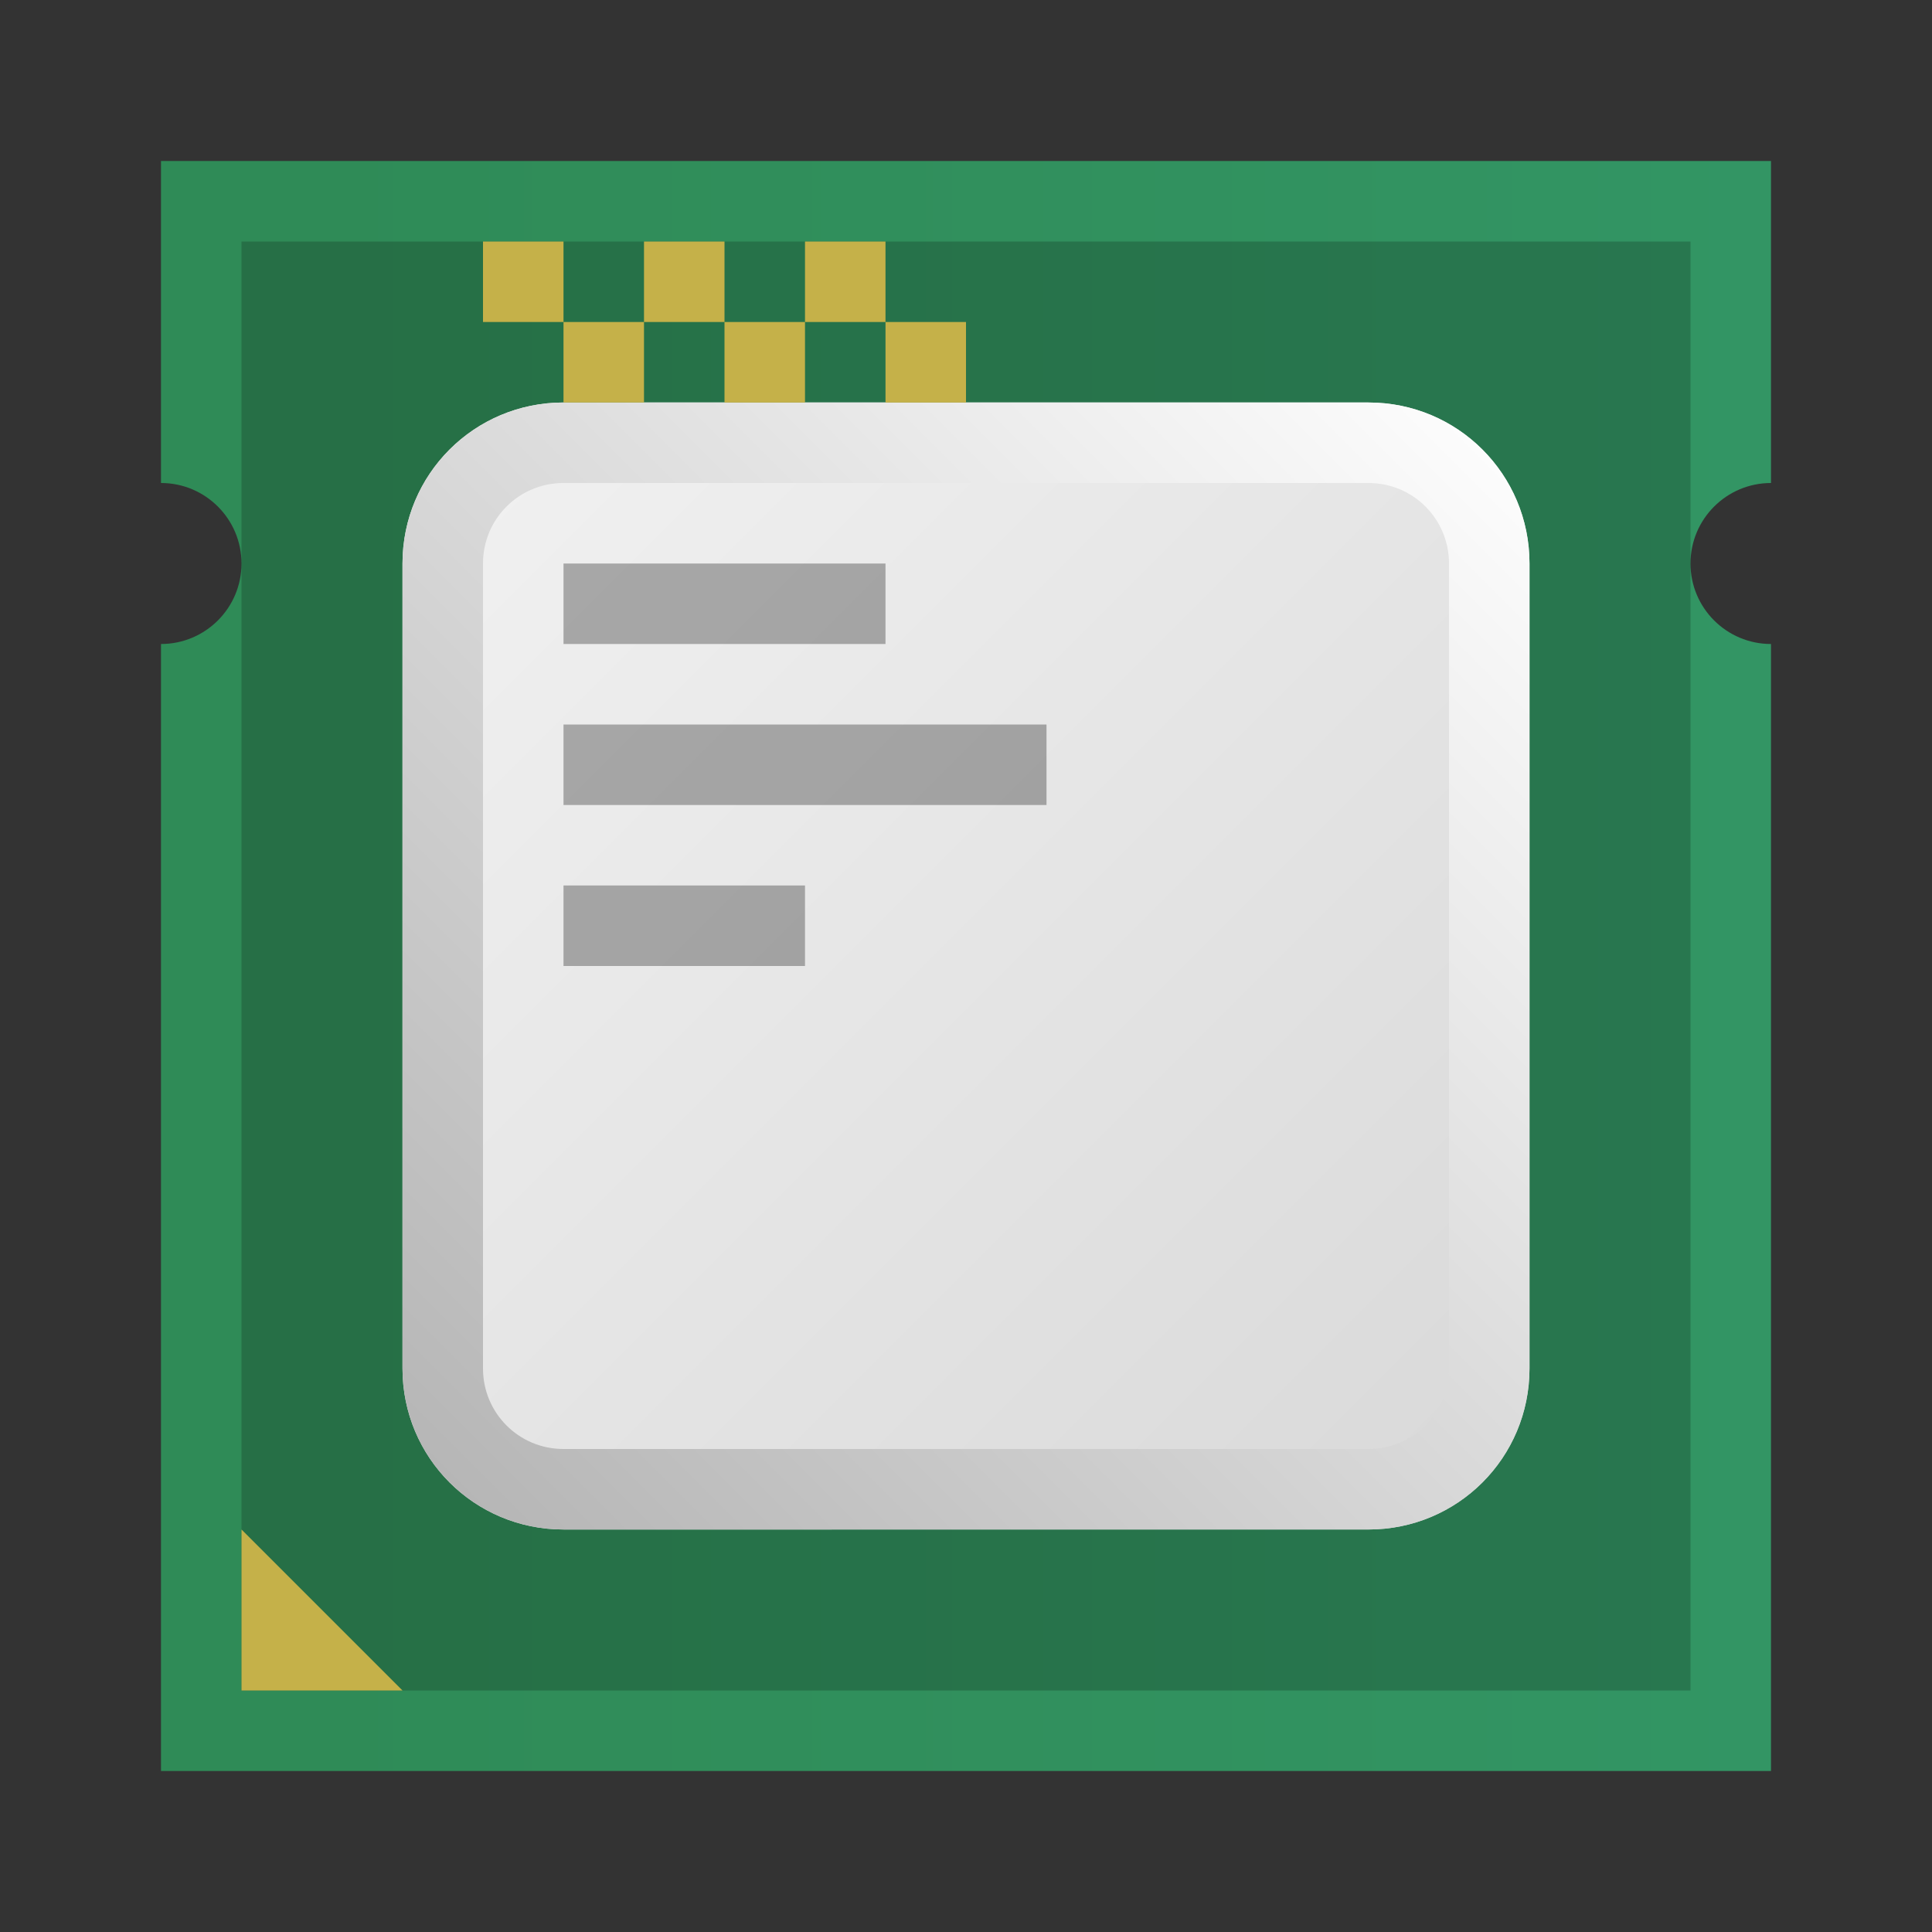 <?xml version="1.0" encoding="UTF-8" standalone="no"?>
<!-- Created with Inkscape (http://www.inkscape.org/) -->

<svg
   width="24"
   height="24"
   viewBox="0 0 24 24"
   version="1.1"
   id="svg5"
   inkscape:version="1.2.1 (9c6d41e410, 2022-07-14)"
   sodipodi:docname="cpu.svg"
   xmlns:inkscape="http://www.inkscape.org/namespaces/inkscape"
   xmlns:sodipodi="http://sodipodi.sourceforge.net/DTD/sodipodi-0.dtd"
   xmlns:xlink="http://www.w3.org/1999/xlink"
   xmlns="http://www.w3.org/2000/svg"
   xmlns:svg="http://www.w3.org/2000/svg">
  <rect x="0" y="0" width="24" height="24" fill="#333333" stroke="none"/>
  <sodipodi:namedview
     id="namedview7"
     pagecolor="#ffffff"
     bordercolor="#666666"
     borderopacity="1.0"
     inkscape:pageshadow="2"
     inkscape:pageopacity="0.0"
     inkscape:pagecheckerboard="0"
     inkscape:document-units="px"
     showgrid="false"
     units="px"
     height="64px"
     inkscape:zoom="34.083333"
     inkscape:cx="11.98533"
     inkscape:cy="12"
     inkscape:window-width="1920"
     inkscape:window-height="1004"
     inkscape:window-x="0"
     inkscape:window-y="0"
     inkscape:window-maximized="1"
     inkscape:current-layer="svg5"
     inkscape:showpageshadow="2"
     inkscape:deskcolor="#d1d1d1" />
  <defs
     id="defs2">
    <linearGradient
       inkscape:collect="always"
       id="linearGradient1087">
      <stop
         style="stop-color:#2f8b57;stop-opacity:1;"
         offset="0"
         id="stop1083" />
      <stop
         style="stop-color:#37a274;stop-opacity:1;"
         offset="1"
         id="stop1085" />
    </linearGradient>
    <linearGradient
       inkscape:collect="always"
       id="linearGradient13931">
      <stop
         style="stop-color:#d8d8d8;stop-opacity:1"
         offset="0"
         id="stop13927" />
      <stop
         style="stop-color:#f2f2f2;stop-opacity:1"
         offset="1"
         id="stop13929" />
    </linearGradient>
    <linearGradient
       inkscape:collect="always"
       id="linearGradient12797">
      <stop
         style="stop-color:#b3b3b3;stop-opacity:1"
         offset="0"
         id="stop12793" />
      <stop
         style="stop-color:#ffffff;stop-opacity:1"
         offset="1"
         id="stop12795" />
    </linearGradient>
    <linearGradient
       id="linearGradient964"
       x1="30"
       x2="30"
       y1="10"
       y2="70"
       gradientTransform="matrix(0.483,0,0,0.483,18.761,10.692)"
       gradientUnits="userSpaceOnUse">
      <stop
         offset="0"
         id="stop49" />
      <stop
         stop-opacity=".35"
         offset="1"
         id="stop51" />
    </linearGradient>
    <linearGradient
       inkscape:collect="always"
       xlink:href="#linearGradient13931"
       id="linearGradient13933"
       x1="7.938"
       y1="7.938"
       x2="4.233"
       y2="4.233"
       gradientUnits="userSpaceOnUse"
       gradientTransform="matrix(3.78,0,0,3.78,-11,-11)" />
    <linearGradient
       inkscape:collect="always"
       xlink:href="#linearGradient12797"
       id="linearGradient2468"
       x1="14"
       y1="21"
       x2="21"
       y2="14"
       gradientUnits="userSpaceOnUse"
       gradientTransform="matrix(2,0,0,2,-23,-23)" />
    <linearGradient
       inkscape:collect="always"
       xlink:href="#linearGradient1087"
       id="linearGradient957"
       x1="1"
       y1="11"
       x2="21"
       y2="11"
       gradientUnits="userSpaceOnUse"
       gradientTransform="matrix(2,0,0,2,2,2)" />
  </defs>
  <path
     id="rect395"
     style="opacity:1;fill:url(#linearGradient957);fill-opacity:1;stroke-width:4;stroke-linecap:round;stroke-linejoin:round"
     d="M 2,2 V 6 C 2.552,6 3,6.448 3,7 3,7.552 2.552,8 2,8 V 22 H 22 V 8 C 21.448,8 21,7.552 21,7 21,6.448 21.448,6 22,6 V 2 Z"
     sodipodi:nodetypes="ccsccccsccc" />
  <path
     id="rect1253"
     style="opacity:0.2;fill:#000000;stroke-width:2.571;stroke-linecap:round;stroke-linejoin:round"
     d="M 3,3 C 3,3 3,21 3,21 H 21 V 3 Z"
     sodipodi:nodetypes="ccccc" />
  <path
     id="rect13708"
     style="fill:url(#linearGradient13933);fill-opacity:1;stroke-width:9;stroke-linecap:round;stroke-linejoin:round"
     d="m 7,5 h 10 c 1.108,0 2,0.892 2,2 v 10 c 0,1.108 -0.892,2 -2,2 H 7 C 5.892,19 5,18.108 5,17 V 7 C 5,5.892 5.892,5 7,5 Z"
     sodipodi:nodetypes="sssssssss" />
  <path
     id="rect15233"
     style="opacity:0.3;fill:#000000;fill-opacity:1;stroke-width:8.216;stroke-linecap:round;stroke-linejoin:round"
     d="m 7,7 v 1 h 4 V 7 Z m 0,2 v 1 h 6 V 9 Z m 0,2 v 1 h 3 v -1 z"
     sodipodi:nodetypes="ccccccccccccccc" />
  <path
     id="rect2457"
     style="fill:url(#linearGradient2468);fill-opacity:1;stroke-width:4;stroke-linecap:round;stroke-linejoin:round"
     d="M 7,5 C 5.892,5 5,5.892 5,7 v 10 c 0,1.108 0.892,2 2,2 h 10 c 1.108,0 2,-0.892 2,-2 V 7 C 19,5.892 18.108,5 17,5 Z m 0,1 h 10 c 0.554,0 1,0.446 1,1 v 10 c 0,0.554 -0.446,1 -1,1 H 7 C 6.446,18 6,17.554 6,17 V 7 C 6,6.446 6.446,6 7,6 Z"
     sodipodi:nodetypes="ssssssssssssssssss" />
  <path
     id="path7820"
     style="fill:#c5b149;fill-opacity:1;stroke-width:6.75;stroke-linecap:round;stroke-linejoin:round"
     d="M 6,3 V 4 H 7 V 3 Z M 7,4 V 5 H 8 V 4 Z M 8,4 H 9 V 3 H 8 Z m 1,0 v 1 h 1 V 4 Z m 1,0 h 1 V 3 h -1 z m 1,0 v 1 h 1 V 4 Z M 3,19 v 2 h 2 z" />
</svg>
